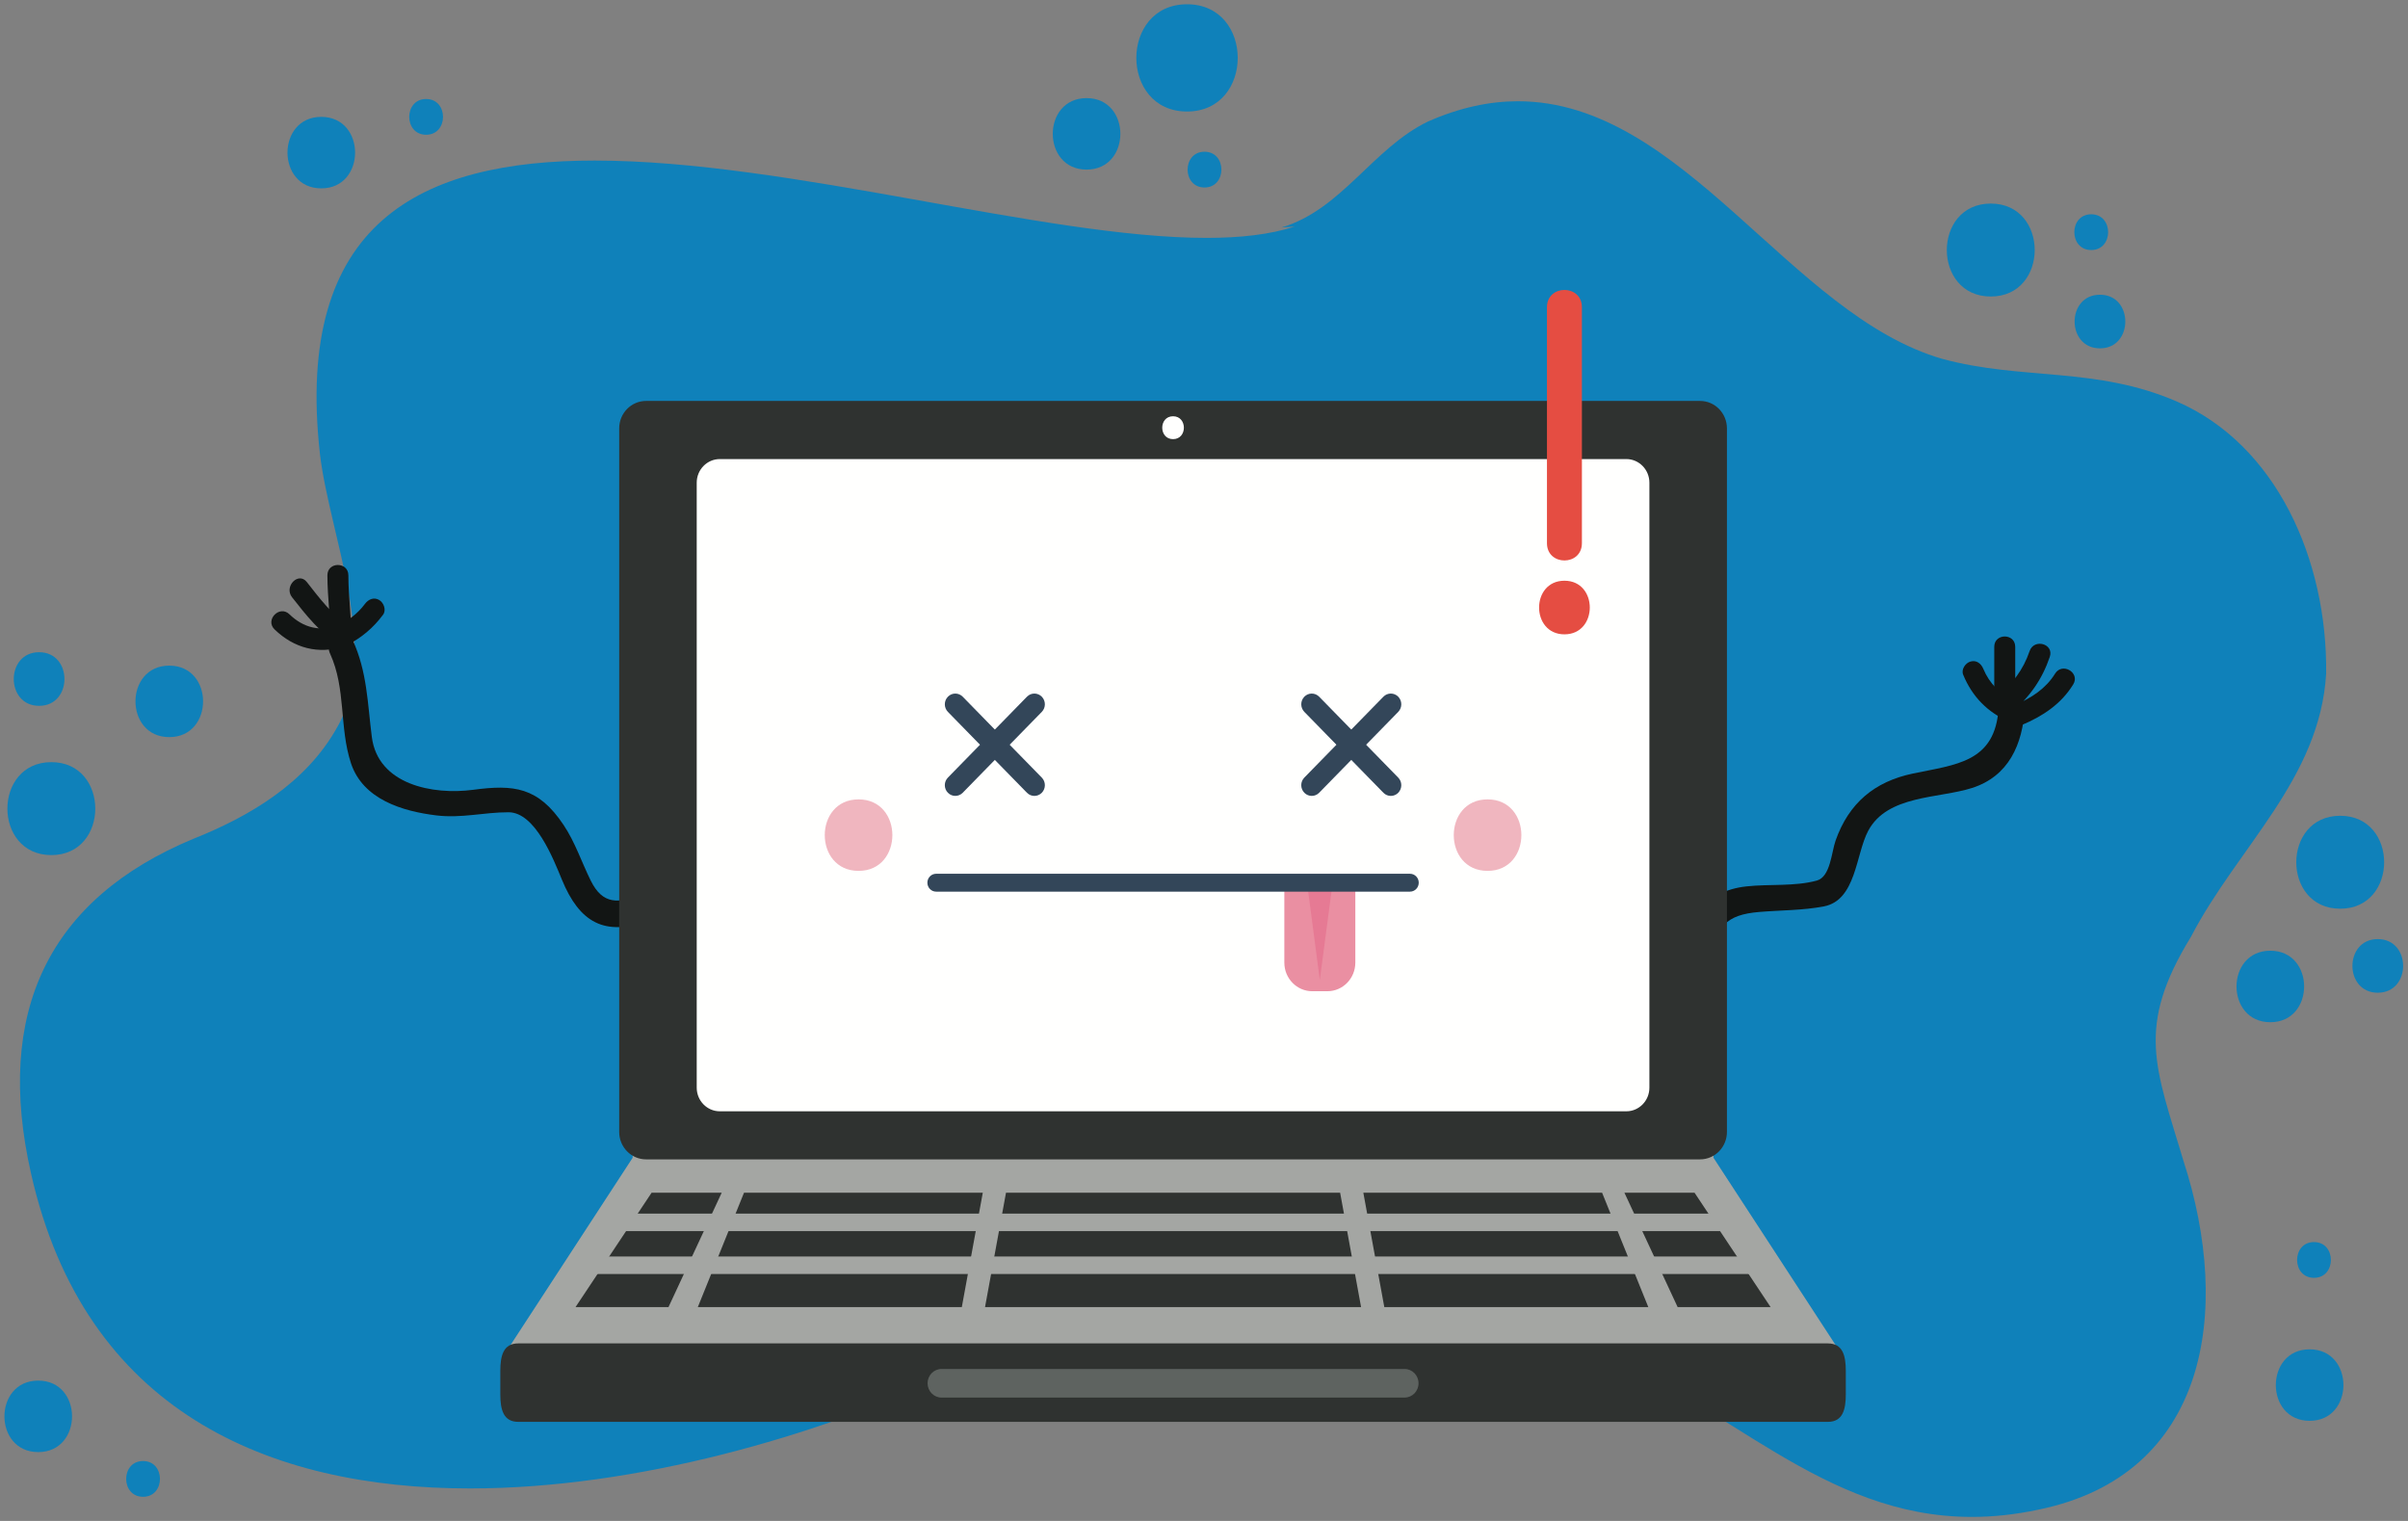 <?xml version="1.0" encoding="UTF-8"?>
<svg width="380px" height="240px" viewBox="0 0 380 240" version="1.1" xmlns="http://www.w3.org/2000/svg" xmlns:xlink="http://www.w3.org/1999/xlink">
    <rect x="0" y="0" width="380" height="240" fill="#808080" stroke="none"/>
    <!-- Generator: Sketch 52.6 (67491) - http://www.bohemiancoding.com/sketch -->
    <title>error-404</title>
    <desc>Created with Sketch.</desc>
    <g id="Page-1" stroke="none" stroke-width="1" fill="none" fill-rule="evenodd">
        <g id="Desktop-HD---Error-404" transform="translate(-530, -104)">
            <g id="Group-2" transform="translate(410, 32)">
                <g id="Group" transform="translate(120, 72)">
                    <g id="error-404">
                        <path d="M250.27,212.293 C236.147,206.743 221.177,204.084 206.182,204.084 C186.554,204.084 166.883,208.641 149.031,217.23 C128.931,226.471 100.583,234.871 74.159,234.871 C42.369,234.871 13.368,222.706 4.906,185.21 C-0.886,159.729 7.631,141.876 30.505,132.363 C39.261,128.874 48.327,123.615 53.273,114.641 C60.098,102.657 52.017,84.527 50.496,71.691 C46.365,35.029 66.407,25.336 93.843,25.336 C109.233,25.336 126.952,28.388 144.033,31.438 C161.115,34.488 177.557,37.539 190.402,37.538 C195.726,37.538 200.433,37.014 204.31,35.749 L202.245,35.894 C211.735,33.072 216.635,23.381 225.345,19.175 C230.404,16.946 235.11,15.978 239.544,15.978 C265.727,15.978 282.447,49.709 306.527,56.631 C319.185,60.058 330.783,57.808 343.58,63.383 C359.219,70.197 367.302,88.326 367.083,106.317 C366.084,122.927 353.107,133.671 345.734,147.849 C336.985,162.125 340.152,168.374 344.563,183.164 C352.327,207.07 348.315,232.75 321.725,238.208 C318.002,239.004 314.5,239.364 311.166,239.364 C287.642,239.364 272.645,221.434 250.27,212.293 Z" id="Fill-4" fill="#0F81BA"></path>
                        <path d="M190.08,29.584 C186.524,29.584 186.524,23.943 190.08,23.943 C193.637,23.943 193.637,29.584 190.08,29.584" id="Fill-5" fill="#0F81BA"></path>
                        <path d="M26.713,116.315 C19.601,116.315 19.601,105.033 26.713,105.033 C33.825,105.033 33.825,116.315 26.713,116.315" id="Fill-6" fill="#0F81BA"></path>
                        <path d="M358.273,161.302 C351.16,161.302 351.16,150.019 358.273,150.019 C365.386,150.019 365.386,161.302 358.273,161.302" id="Fill-7" fill="#0F81BA"></path>
                        <path d="M171.469,26.763 C164.357,26.763 164.357,15.481 171.469,15.481 C178.581,15.481 178.581,26.763 171.469,26.763" id="Fill-8" fill="#0F81BA"></path>
                        <path d="M369.302,143.392 C360.056,143.392 360.056,128.725 369.302,128.725 C378.548,128.725 378.548,143.392 369.302,143.392" id="Fill-9" fill="#0F81BA"></path>
                        <path d="M8.102,134.93 C-1.144,134.93 -1.144,120.264 8.102,120.264 C17.348,120.264 17.348,134.93 8.102,134.93" id="Fill-10" fill="#0F81BA"></path>
                        <path d="M314.157,46.789 C304.91,46.789 304.91,32.122 314.157,32.122 C323.403,32.122 323.403,46.789 314.157,46.789" id="Fill-11" fill="#0F81BA"></path>
                        <path d="M187.323,17.597 C176.655,17.597 176.655,0.674 187.323,0.674 C197.992,0.674 197.992,17.597 187.323,17.597" id="Fill-12" fill="#0F81BA"></path>
                        <path d="M375.23,156.647 C369.896,156.647 369.896,148.186 375.23,148.186 C380.564,148.186 380.564,156.647 375.23,156.647" id="Fill-13" fill="#0F81BA"></path>
                        <path d="M6.171,111.378 C0.837,111.378 0.837,102.917 6.171,102.917 C11.506,102.917 11.506,111.378 6.171,111.378" id="Fill-14" fill="#0F81BA"></path>
                        <path d="M331.39,54.968 C326.055,54.968 326.055,46.507 331.39,46.507 C336.724,46.507 336.724,54.968 331.39,54.968" id="Fill-15" fill="#0F81BA"></path>
                        <path d="M330.011,39.455 C326.455,39.455 326.455,33.814 330.011,33.814 C333.567,33.814 333.567,39.455 330.011,39.455" id="Fill-16" fill="#0F81BA"></path>
                        <path d="M50.701,29.724 C43.59,29.724 43.59,18.442 50.701,18.442 C57.814,18.442 57.814,29.724 50.701,29.724" id="Fill-17" fill="#0F81BA"></path>
                        <path d="M364.477,224.2 C357.364,224.2 357.364,212.918 364.477,212.918 C371.589,212.918 371.589,224.2 364.477,224.2" id="Fill-18" fill="#0F81BA"></path>
                        <path d="M6.034,229.135 C-1.079,229.135 -1.079,217.853 6.034,217.853 C13.147,217.853 13.147,229.135 6.034,229.135" id="Fill-19" fill="#0F81BA"></path>
                        <path d="M67.245,21.263 C63.689,21.263 63.689,15.622 67.245,15.622 C70.801,15.622 70.801,21.263 67.245,21.263" id="Fill-20" fill="#0F81BA"></path>
                        <path d="M365.166,201.636 C361.61,201.636 361.61,195.995 365.166,195.995 C368.722,195.995 368.722,201.636 365.166,201.636" id="Fill-21" fill="#0F81BA"></path>
                        <path d="M22.577,236.187 C19.021,236.187 19.021,230.546 22.577,230.546 C26.133,230.546 26.133,236.187 22.577,236.187" id="Fill-22" fill="#0F81BA"></path>
                        <path d="M101.299,141.21 C97.584,142.552 95.131,142.809 93.227,138.965 C91.762,136.006 90.785,132.95 88.94,130.179 C84.942,124.175 81.068,123.772 74.666,124.628 C68.312,125.477 59.643,123.816 58.678,116.299 C57.991,110.942 57.951,106.015 55.657,101.003 C54.528,98.533 50.963,100.683 52.087,103.138 C54.631,108.699 53.518,114.755 55.38,120.419 C57.269,126.167 63.559,128.021 68.846,128.666 C72.842,129.153 76.34,128.167 80.257,128.172 C84.464,128.177 87.336,135.559 88.67,138.8 C91.449,145.556 95.387,147.823 102.397,145.289 C104.895,144.388 103.819,140.299 101.299,141.21" id="Fill-23" fill="#121514"></path>
                        <path d="M57.591,95.293 C56.353,96.952 54.839,97.989 53.037,98.917 C51.132,99.898 52.807,102.818 54.707,101.839 C57.05,100.632 58.854,99.137 60.448,97.002 C60.997,96.267 60.56,95.109 59.855,94.686 C59.004,94.176 58.137,94.562 57.591,95.293" id="Fill-24" fill="#121514"></path>
                        <path d="M51.667,90.789 C51.676,94.367 52.186,97.927 52.218,101.507 C52.237,103.688 55.546,103.69 55.526,101.507 C55.495,97.927 54.985,94.367 54.976,90.789 C54.97,88.606 51.661,88.606 51.667,90.789" id="Fill-25" fill="#121514"></path>
                        <path d="M46.085,94.242 C48.299,97.073 50.548,99.896 53.588,101.839 C55.404,102.999 57.063,100.07 55.258,98.917 C52.482,97.144 50.445,94.43 48.424,91.849 C47.092,90.145 44.767,92.556 46.085,94.242" id="Fill-26" fill="#121514"></path>
                        <path d="M43.328,99.318 C46.407,102.295 50.244,103.282 54.312,102.01 C56.346,101.374 55.479,98.107 53.433,98.746 C50.495,99.665 47.915,99.098 45.667,96.925 C44.119,95.427 41.775,97.816 43.328,99.318" id="Fill-27" fill="#121514"></path>
                        <path d="M270.455,151.711 C270.604,146.183 272.41,144.337 277.628,143.903 C281.018,143.619 284.457,143.668 287.809,143.029 C292.926,142.054 292.832,134.834 294.811,131.108 C297.835,125.416 305.958,126.022 311.201,124.339 C316.977,122.488 319.194,117.486 319.534,111.661 C319.694,108.933 315.557,108.95 315.398,111.661 C314.892,120.327 308.677,120.629 301.853,122.065 C295.838,123.331 291.763,126.704 289.671,132.634 C289.017,134.49 288.858,138.36 286.709,138.95 C283.212,139.909 279.187,139.471 275.588,139.87 C268.826,140.618 266.496,145.147 266.319,151.711 C266.246,154.441 270.382,154.434 270.455,151.711" id="Fill-28" fill="#121514"></path>
                        <path d="M309.804,106.469 C311.218,109.917 313.654,112.41 317.026,113.856 C317.859,114.213 318.846,113.478 319.062,112.674 C319.323,111.698 318.737,110.949 317.906,110.592 C315.731,109.659 313.907,107.794 312.995,105.569 C312.646,104.719 311.914,104.119 310.96,104.387 C310.174,104.608 309.455,105.616 309.804,106.469" id="Fill-29" fill="#121514"></path>
                        <path d="M314.708,102.071 C314.708,104.891 314.708,107.712 314.708,110.532 C314.708,112.715 318.018,112.715 318.018,110.532 C318.018,107.712 318.018,104.891 318.018,102.071 C318.018,99.888 314.708,99.888 314.708,102.071" id="Fill-30" fill="#121514"></path>
                        <path d="M320.282,102.749 C319.279,105.708 317.549,107.934 315.192,109.899 C313.539,111.28 315.894,113.659 317.533,112.292 C320.337,109.953 322.286,107.15 323.472,103.648 C324.173,101.581 320.977,100.701 320.282,102.749" id="Fill-31" fill="#121514"></path>
                        <path d="M324.309,106.293 C322.869,108.632 320.591,110.125 318.129,111.157 C316.183,111.973 317.033,115.249 319.008,114.422 C322.305,113.038 325.231,111.142 327.167,108.002 C328.308,106.151 325.444,104.453 324.309,106.293" id="Fill-32" fill="#121514"></path>
                        <path d="M290.172,213.01 C290.172,215.969 268.511,216.829 266.169,216.829 L104.066,216.829 C101.728,216.829 80.064,215.969 80.064,213.01 L99.83,182.701 C99.83,179.741 101.728,177.342 104.066,177.342 L266.169,177.342 C268.511,177.342 270.406,179.741 270.406,182.701 L290.172,213.01" id="Fill-33" fill="#A4A6A3"></path>
                        <polyline id="Fill-34" fill="#2F3230" points="151.781 206.258 110.12 206.258 117.41 188.207 155.091 188.207 151.781 206.258"></polyline>
                        <polyline id="Fill-35" fill="#2F3230" points="218.454 206.258 260.116 206.258 252.823 188.207 215.144 188.207 218.454 206.258"></polyline>
                        <polyline id="Fill-36" fill="#2F3230" points="264.746 206.258 279.416 206.258 267.412 188.207 256.345 188.207 264.746 206.258"></polyline>
                        <polyline id="Fill-37" fill="#2F3230" points="105.492 206.258 90.82 206.258 102.826 188.207 113.891 188.207 105.492 206.258"></polyline>
                        <polyline id="Fill-38" fill="#2F3230" points="214.789 206.258 155.445 206.258 158.754 188.207 211.481 188.207 214.789 206.258"></polyline>
                        <polygon id="Fill-39" fill="#A4A6A3" points="94.441 194.265 275.796 194.265 275.796 191.502 94.441 191.502"></polygon>
                        <polygon id="Fill-40" fill="#A4A6A3" points="92.474 201.034 277.762 201.034 277.762 198.27 92.474 198.27"></polygon>
                        <path d="M291.282,220.03 C291.282,222.423 290.796,224.362 288.459,224.362 L81.777,224.362 C79.436,224.362 78.954,222.423 78.954,220.03 L78.954,216.315 C78.954,213.922 79.436,211.984 81.777,211.984 L288.459,211.984 C290.796,211.984 291.282,213.922 291.282,216.315 L291.282,220.03" id="Fill-41" fill="#2F3230"></path>
                        <path d="M223.857,218.276 C223.857,219.522 222.869,220.533 221.651,220.533 L148.584,220.533 C147.366,220.533 146.378,219.522 146.378,218.276 C146.378,217.03 147.366,216.019 148.584,216.019 L221.651,216.019 C222.869,216.019 223.857,217.03 223.857,218.276" id="Fill-42" fill="#5E6360"></path>
                        <path d="M272.523,178.609 C272.523,181.002 270.627,182.943 268.286,182.943 L101.949,182.943 C99.609,182.943 97.712,181.002 97.712,178.609 L97.712,67.601 C97.712,65.208 99.609,63.267 101.949,63.267 L268.286,63.267 C270.627,63.267 272.523,65.208 272.523,67.601 L272.523,178.609" id="Fill-43" fill="#2F3230"></path>
                        <path d="M185.118,69.295 C187.394,69.295 187.394,65.684 185.118,65.684 C182.841,65.684 182.841,69.295 185.118,69.295" id="Fill-44" fill="#FFFFFE"></path>
                        <path d="M260.287,171.631 C260.287,173.689 258.656,175.358 256.645,175.358 L113.592,175.358 C111.581,175.358 109.947,173.689 109.947,171.631 L109.947,76.167 C109.947,74.109 111.581,72.44 113.592,72.44 L256.645,72.44 C258.656,72.44 260.287,74.109 260.287,76.167 L260.287,171.631" id="Fill-45" fill="#FFFFFE"></path>
                        <path d="M162.063,109.937 L149.585,122.701 C148.938,123.362 148.938,124.434 149.585,125.094 C150.23,125.755 151.278,125.755 151.924,125.094 L164.403,112.331 C165.049,111.67 165.049,110.599 164.404,109.937 C163.757,109.277 162.709,109.277 162.063,109.937" id="Fill-46" fill="#334659"></path>
                        <path d="M164.403,122.704 L151.925,109.938 C151.279,109.278 150.231,109.278 149.586,109.938 C148.939,110.6 148.939,111.671 149.586,112.332 L162.063,125.096 C162.709,125.757 163.757,125.757 164.403,125.096 C165.049,124.436 165.049,123.364 164.403,122.704" id="Fill-47" fill="#334659"></path>
                        <path d="M218.312,109.937 L205.832,122.701 C205.186,123.362 205.186,124.434 205.832,125.094 C206.478,125.755 207.525,125.755 208.172,125.094 L220.651,112.331 C221.296,111.67 221.296,110.599 220.651,109.937 C220.005,109.277 218.957,109.277 218.312,109.937" id="Fill-48" fill="#334659"></path>
                        <path d="M220.651,122.704 L208.174,109.938 C207.527,109.278 206.48,109.278 205.834,109.938 C205.188,110.6 205.188,111.671 205.834,112.332 L218.312,125.096 C218.957,125.757 220.005,125.757 220.651,125.096 C221.296,124.436 221.296,123.364 220.651,122.704" id="Fill-49" fill="#334659"></path>
                        <path d="M213.88,139.302 L213.88,151.899 C213.88,154.393 211.905,156.412 209.468,156.412 L207.089,156.412 C204.653,156.412 202.677,154.393 202.677,151.899 L202.677,139.302" id="Fill-50" fill="#EA8FA2"></path>
                        <polyline id="Fill-51" fill="#E67A94" points="210.213 139.959 208.278 154.626 206.344 139.959 210.213 139.959"></polyline>
                        <path d="M147.726,140.697 L222.51,140.697 C223.271,140.697 223.888,140.067 223.888,139.287 C223.888,138.509 223.271,137.877 222.51,137.877 L147.726,137.877 C146.965,137.877 146.347,138.509 146.347,139.287 C146.347,140.067 146.965,140.697 147.726,140.697" id="Fill-52" fill="#334659"></path>
                        <path d="M135.488,137.422 C142.6,137.422 142.6,126.139 135.488,126.139 C128.375,126.139 128.375,137.422 135.488,137.422" id="Fill-53" fill="#F0B6BF"></path>
                        <path d="M234.749,137.422 C241.861,137.422 241.861,126.139 234.749,126.139 C227.636,126.139 227.636,137.422 234.749,137.422" id="Fill-54" fill="#F0B6BF"></path>
                        <path d="M244.122,48.481 C244.122,60.891 244.122,73.302 244.122,85.712 C244.122,89.35 249.637,89.35 249.637,85.712 C249.637,73.302 249.637,60.891 249.637,48.481 C249.637,44.843 244.122,44.843 244.122,48.481" id="Fill-55" fill="#E54D42"></path>
                        <path d="M246.88,100.096 C252.215,100.096 252.215,91.635 246.88,91.635 C241.546,91.635 241.546,100.096 246.88,100.096" id="Fill-56" fill="#E54D42"></path>
                    </g>
                </g>
            </g>
        </g>
    </g>
</svg>